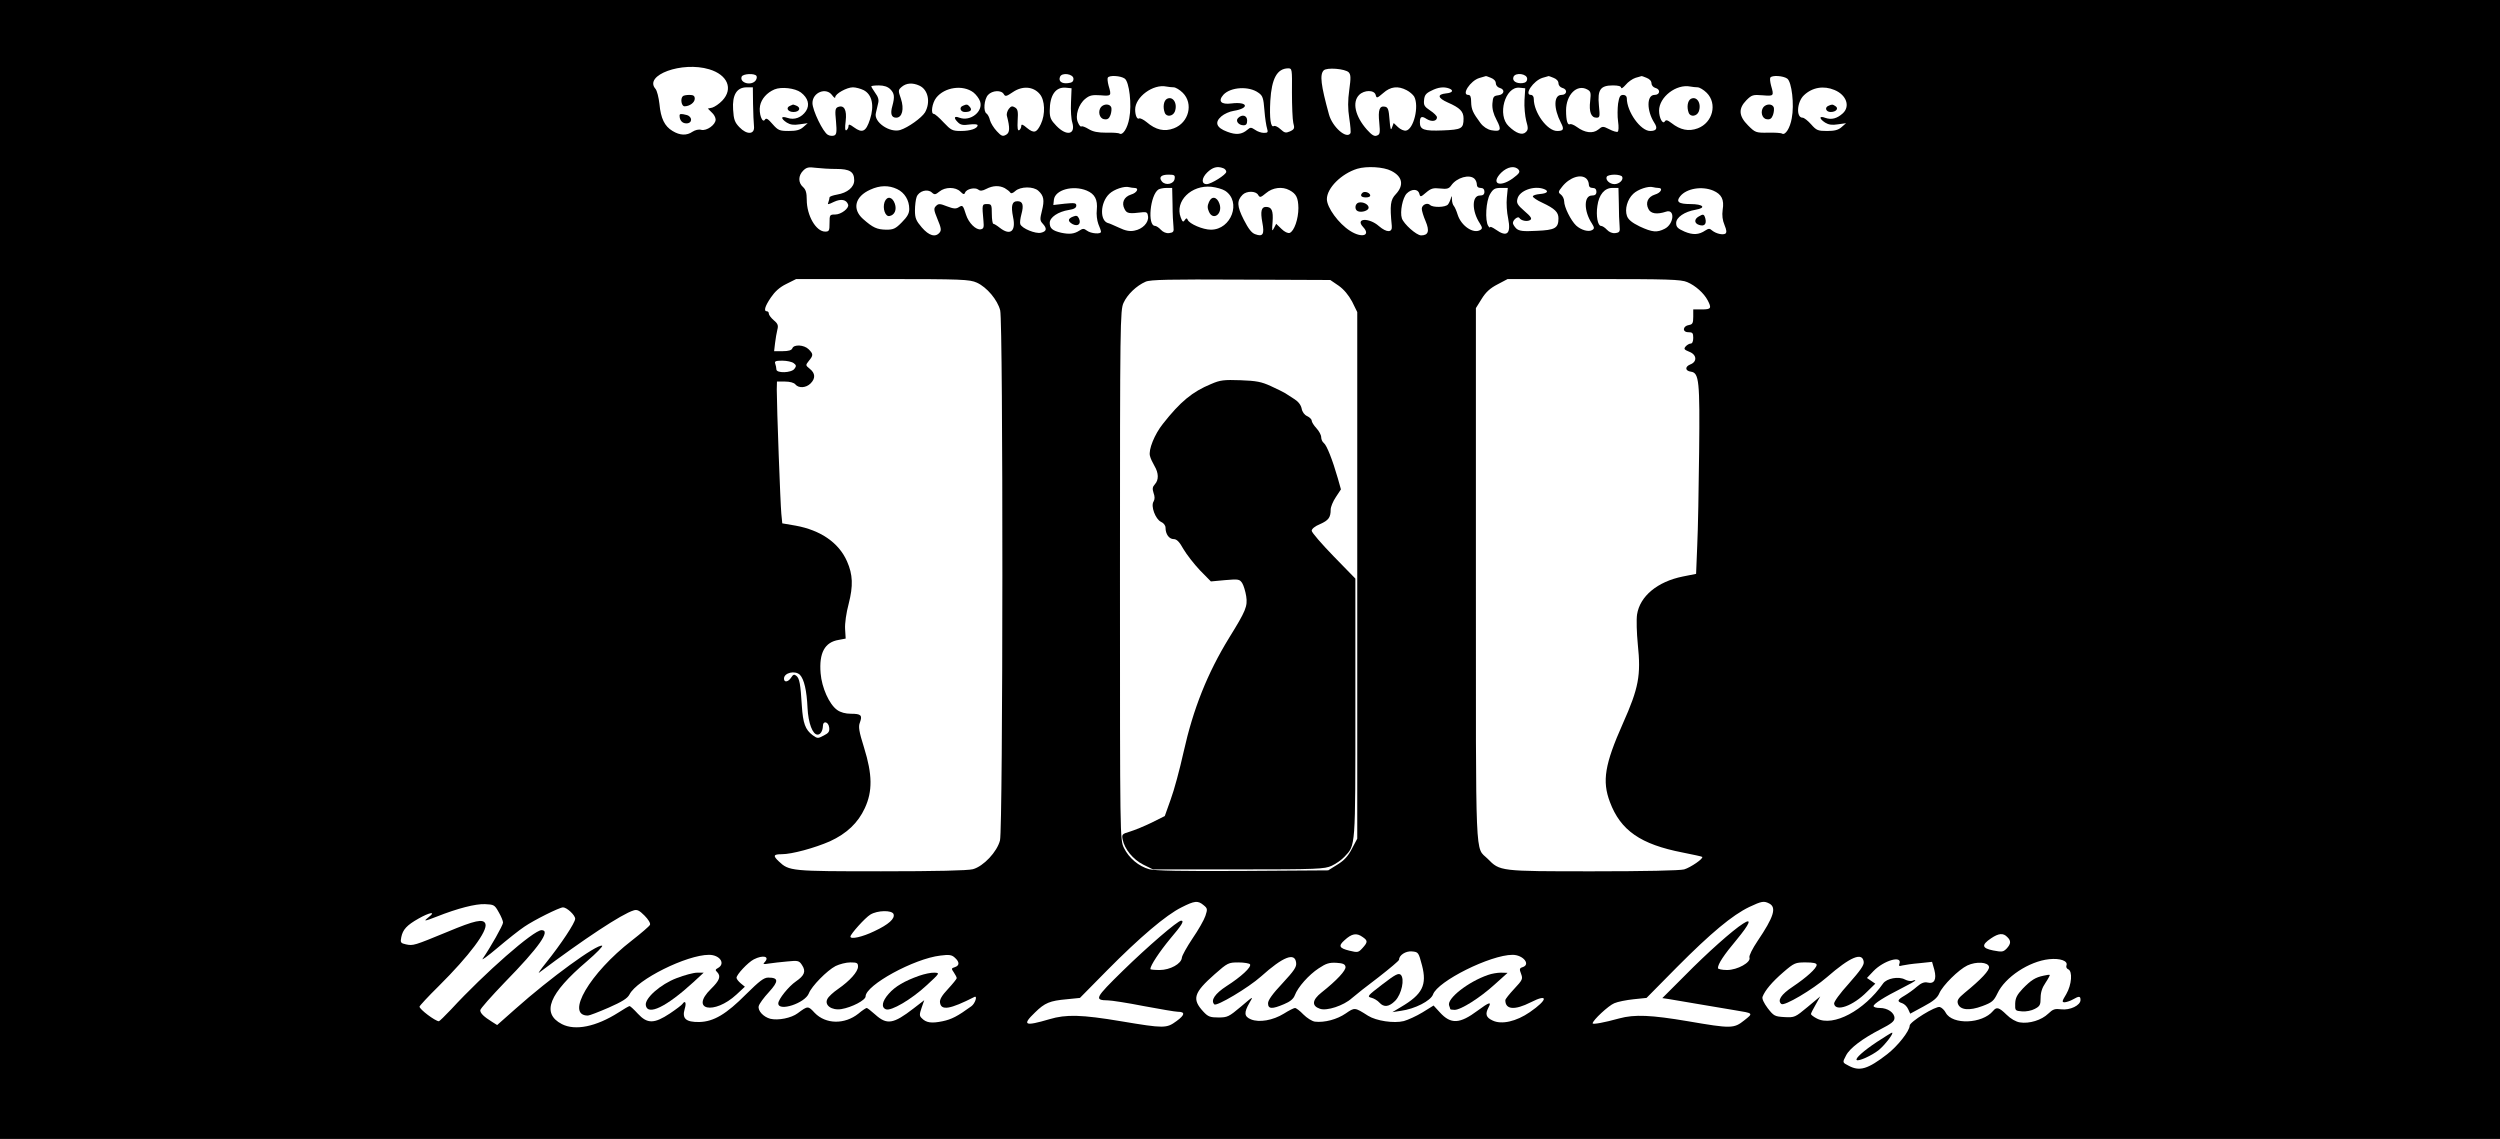 <?xml version="1.0" standalone="no"?>
<!DOCTYPE svg PUBLIC "-//W3C//DTD SVG 20010904//EN"
 "http://www.w3.org/TR/2001/REC-SVG-20010904/DTD/svg10.dtd">
<svg version="1.0" xmlns="http://www.w3.org/2000/svg"
 width="1317pt" height="600pt" viewBox="0 0 1317 600"
 preserveAspectRatio="xMidYMid meet">

<g transform="translate(0,600) scale(0.1,-0.1)"
fill="#000000" stroke="none">
<path d="M0 3000 l0 -3000 6585 0 6585 0 0 3000 0 3000 -6585 0 -6585 0 0
-3000z m3736 2635 c97 -29 128 -103 69 -165 -16 -17 -40 -33 -53 -37 l-23 -5
20 -20 c12 -10 21 -27 21 -38 0 -27 -47 -61 -76 -54 -13 4 -32 -1 -46 -10 -30
-21 -66 -20 -105 4 -42 25 -62 66 -69 142 -4 35 -13 71 -21 80 -63 72 140 146
283 103z m3070 -122 c0 -71 3 -143 7 -160 8 -29 6 -34 -17 -45 -23 -10 -29 -8
-50 11 -14 13 -29 20 -35 17 -17 -11 -24 40 -19 133 7 118 36 170 94 171 21 0
21 -4 20 -127z m299 106 c11 -12 12 -28 3 -92 -8 -58 -8 -98 0 -150 6 -39 9
-75 6 -79 -20 -33 -95 33 -113 99 -43 156 -49 210 -28 232 16 17 113 9 132
-10z m-3120 -19 c4 -6 1 -17 -5 -25 -24 -29 -85 -11 -73 21 6 16 69 19 78 4z
m1670 -15 c0 -15 -8 -21 -29 -23 -33 -4 -51 10 -42 33 9 25 71 16 71 -10z
m2390 0 c0 -14 -8 -21 -25 -23 -33 -3 -55 12 -47 33 10 25 72 17 72 -10z
m-2120 1 c24 -17 38 -137 24 -209 -9 -52 -34 -91 -51 -81 -5 4 -37 6 -70 5
-45 0 -70 5 -93 19 -18 11 -35 17 -38 14 -3 -4 -12 5 -18 20 -17 36 3 98 39
126 22 18 37 21 80 18 57 -5 58 -3 42 51 -5 19 -7 38 -4 42 8 14 68 10 89 -5z
m1929 4 c16 -6 26 -17 26 -29 0 -10 9 -21 20 -24 30 -8 25 -35 -7 -39 -25 -3
-28 -8 -31 -43 -2 -28 5 -55 22 -87 28 -53 22 -63 -28 -54 -20 4 -42 18 -57
38 -40 54 -48 71 -49 111 0 26 -4 37 -15 37 -38 0 11 75 58 89 18 5 33 10 34
10 1 1 13 -3 27 -9z m330 0 c16 -6 26 -17 26 -29 0 -10 9 -21 20 -24 29 -7 26
-37 -4 -37 -41 0 -43 -69 -3 -147 18 -34 14 -43 -20 -43 -52 0 -123 97 -123
169 0 12 -6 21 -15 21 -38 0 13 75 61 90 16 4 30 9 31 9 1 1 13 -3 27 -9z
m490 0 c16 -6 26 -17 26 -29 0 -10 9 -21 20 -24 29 -7 26 -37 -4 -37 -42 0
-42 -83 -1 -147 19 -29 12 -43 -22 -43 -50 0 -123 101 -123 173 0 10 -8 17
-19 17 -16 0 -21 -9 -27 -46 -3 -25 -4 -67 0 -94 4 -27 3 -51 -2 -54 -5 -3
-25 3 -44 13 -34 17 -36 17 -59 -2 -28 -22 -70 -17 -112 14 -15 11 -31 17 -36
15 -13 -8 -21 19 -21 72 0 83 57 140 111 111 19 -10 21 -17 16 -61 -7 -57 5
-88 33 -88 18 0 19 5 13 65 -8 83 8 105 74 105 27 0 43 -4 43 -12 1 -7 11 0
24 15 12 15 36 32 52 37 16 4 30 9 31 9 1 1 13 -3 27 -9z m741 -4 c24 -17 38
-137 24 -209 -9 -52 -34 -91 -51 -81 -5 4 -39 6 -75 5 -63 -1 -67 1 -104 38
-50 50 -52 89 -9 133 28 28 35 30 85 26 60 -5 61 -4 45 51 -5 19 -7 38 -4 42
8 14 68 10 89 -5z m-4572 -37 c47 -21 60 -88 30 -141 -18 -29 -89 -80 -131
-93 -55 -16 -140 42 -128 89 3 15 9 38 12 52 5 18 0 34 -15 54 -11 16 -21 32
-21 35 0 3 18 5 40 5 27 0 47 -7 60 -20 22 -22 24 -40 11 -88 -12 -41 -5 -62
20 -62 32 0 43 46 25 100 -15 43 -15 46 5 63 24 20 57 22 92 6z m1340 -9 c10
0 32 -13 48 -29 57 -57 32 -157 -47 -187 -50 -19 -95 -9 -144 33 -16 13 -34
22 -39 19 -11 -7 -21 17 -21 47 0 66 95 136 165 121 11 -2 28 -4 38 -4z m2760
0 c10 0 32 -13 48 -29 57 -57 32 -157 -47 -187 -48 -18 -92 -9 -139 28 -21 16
-29 18 -35 8 -11 -17 -30 19 -30 57 0 72 91 142 165 127 11 -2 28 -4 38 -4z
m-4976 -87 c1 -49 3 -101 5 -118 5 -44 -37 -47 -77 -5 -24 25 -30 40 -33 93
-5 77 19 117 72 117 l32 0 1 -87z m252 60 c38 -29 48 -65 27 -98 -23 -34 -61
-49 -98 -36 -35 12 -37 -3 -3 -25 18 -11 36 -14 67 -9 l43 6 -24 -21 c-17 -15
-37 -20 -76 -20 -48 0 -56 3 -85 36 -24 28 -34 34 -40 24 -14 -23 -34 33 -26
73 7 36 36 69 76 86 36 15 108 7 139 -16z m331 12 c44 -23 57 -81 33 -154 -21
-65 -40 -74 -84 -42 -23 17 -29 18 -29 7 0 -8 -5 -18 -11 -22 -7 -4 -9 10 -4
48 7 59 -8 87 -41 74 -14 -6 -16 -17 -10 -75 5 -57 3 -70 -10 -75 -8 -3 -24
-2 -33 4 -25 13 -81 129 -81 167 0 57 73 85 104 41 9 -12 16 -17 16 -10 0 18
61 52 93 52 15 0 41 -7 57 -15z m578 -12 c14 -11 30 -32 35 -47 18 -53 -51
-108 -109 -86 -28 11 -32 -1 -7 -25 13 -13 27 -16 60 -11 24 3 43 2 43 -4 0
-17 -38 -30 -88 -30 -45 0 -52 4 -91 45 -23 25 -46 45 -52 45 -17 0 -9 57 13
85 44 56 140 70 196 28z m349 -8 c28 -32 31 -107 6 -159 -22 -46 -36 -50 -73
-20 -22 19 -30 22 -30 10 0 -8 -5 -18 -11 -22 -8 -4 -10 11 -8 51 3 47 1 60
-14 69 -15 9 -21 7 -33 -8 -8 -11 -12 -27 -10 -35 17 -65 16 -90 -4 -101 -18
-10 -25 -7 -49 19 -16 17 -32 43 -36 58 -3 15 -12 31 -18 35 -18 11 -13 75 8
98 22 24 70 27 83 4 8 -14 14 -12 48 11 50 34 107 30 141 -10z m165 -45 c-2
-41 1 -89 7 -106 18 -63 -30 -73 -84 -17 -29 30 -35 43 -35 79 0 83 31 127 85
122 l30 -3 -3 -75z m988 51 c22 -15 26 -28 31 -92 3 -41 10 -84 14 -96 6 -20
4 -23 -17 -23 -13 0 -34 7 -46 16 -21 14 -25 14 -40 1 -30 -26 -60 -29 -107
-11 -57 21 -68 49 -31 81 15 13 44 26 65 29 86 14 75 50 -12 39 -55 -7 -72 12
-42 46 38 41 135 47 185 10z m780 14 c16 -8 34 -24 40 -34 27 -51 -3 -172 -43
-179 -11 -2 -29 6 -42 18 l-23 22 -9 -24 c-6 -18 -9 -9 -13 42 -4 53 -8 65
-24 68 -29 6 -37 -17 -30 -84 5 -54 4 -62 -12 -68 -14 -6 -27 2 -53 31 -62 70
-79 145 -41 183 27 27 80 27 87 0 5 -19 7 -18 40 10 38 34 77 39 123 15z m224
9 c26 -10 18 -23 -16 -26 -48 -5 -45 -24 9 -48 64 -28 83 -47 83 -84 0 -54
-10 -59 -110 -63 -99 -4 -120 4 -120 42 0 31 9 36 36 18 26 -16 54 -12 54 9 0
7 -16 23 -36 36 -30 20 -35 28 -32 55 2 25 10 36 38 49 36 19 67 22 94 12z
m397 -62 c-2 -35 3 -84 9 -108 11 -38 11 -48 -2 -60 -18 -18 -51 -7 -90 31
-62 58 -19 210 56 203 l31 -3 -4 -63z m1633 54 c63 -26 84 -86 44 -123 -31
-28 -60 -35 -92 -24 -33 13 -35 -3 -1 -25 18 -11 36 -14 67 -9 l43 6 -24 -21
c-17 -15 -37 -20 -76 -20 -48 0 -56 3 -84 35 -17 19 -37 35 -45 35 -35 0 -30
83 7 118 44 42 104 52 161 28z m-5258 -416 c71 0 94 -15 94 -60 0 -36 -36 -66
-90 -75 -22 -4 -40 -10 -40 -15 0 -5 -3 -16 -6 -25 -6 -14 -3 -14 30 2 37 17
65 12 74 -15 6 -19 -37 -52 -68 -52 -29 0 -30 -2 -30 -45 0 -40 -2 -45 -23
-45 -48 0 -97 84 -97 168 0 36 -5 54 -20 67 -26 23 -25 60 1 86 18 18 29 20
67 15 24 -3 73 -6 108 -6z m2038 4 c9 -3 16 -12 16 -19 0 -15 -80 -65 -103
-65 -29 0 -28 31 2 61 29 28 53 35 85 23z m885 -14 c60 -30 68 -76 24 -123
-28 -29 -32 -57 -21 -167 4 -36 -26 -37 -68 -1 -52 46 -127 42 -83 -5 42 -45
-7 -60 -69 -20 -60 38 -122 123 -122 167 0 58 76 134 160 160 50 15 139 10
179 -11z m671 6 c9 -12 4 -20 -31 -46 -70 -50 -117 -27 -61 30 33 32 72 39 92
16z m-1812 -48 c-4 -28 -48 -37 -67 -14 -18 22 -5 36 35 36 31 0 35 -3 32 -22z
m2357 12 c10 -16 -14 -40 -40 -40 -26 0 -50 24 -40 40 3 5 21 10 40 10 19 0
37 -5 40 -10z m-777 -12 c7 -7 12 -20 12 -30 0 -11 7 -18 20 -18 13 0 20 -7
20 -20 0 -14 -7 -20 -24 -20 -43 0 -43 -82 0 -147 13 -21 14 -27 3 -34 -36
-23 -101 20 -120 80 -6 20 -15 40 -20 46 -5 5 -10 20 -10 35 -1 20 -2 21 -6 5
-3 -11 -10 -26 -15 -32 -13 -16 -80 -17 -94 -3 -15 15 -44 1 -44 -20 0 -10 9
-40 20 -65 22 -52 15 -75 -24 -75 -25 1 -91 60 -101 90 -11 34 4 109 26 131
25 25 59 25 66 -1 5 -19 7 -19 36 6 26 22 38 25 74 21 36 -4 46 -1 58 16 29
42 97 61 123 35z m590 0 c7 -7 12 -20 12 -30 0 -11 7 -18 20 -18 13 0 20 -7
20 -20 0 -14 -7 -20 -24 -20 -43 0 -43 -82 0 -147 13 -21 14 -27 3 -34 -19
-13 -60 -1 -86 23 -28 27 -63 97 -63 128 0 12 -8 28 -17 35 -15 11 -15 15 6
41 39 50 101 70 129 42z m-3632 -54 c40 -19 64 -59 64 -105 0 -23 -10 -41 -39
-70 -33 -34 -45 -39 -82 -39 -49 1 -70 10 -123 57 -58 52 -42 118 39 154 50
23 97 24 141 3z m567 5 c12 -7 25 -17 29 -23 4 -7 14 -4 27 8 27 24 95 25 121
1 29 -26 33 -50 19 -105 -11 -44 -11 -52 4 -68 24 -26 21 -41 -9 -48 -28 -7
-100 22 -109 45 -3 7 0 31 6 53 13 48 7 68 -21 68 -29 0 -35 -24 -23 -84 16
-75 -15 -99 -70 -56 -15 12 -30 21 -34 21 -4 0 -8 23 -8 52 0 49 -2 52 -25 52
-27 0 -27 -1 -19 -90 3 -32 1 -40 -14 -43 -25 -5 -64 33 -78 77 -16 51 -18 52
-39 39 -14 -9 -27 -8 -61 5 -38 15 -45 15 -58 2 -13 -13 -12 -21 8 -70 19 -45
21 -58 11 -70 -22 -27 -56 -17 -94 27 -30 35 -36 49 -36 89 0 26 4 59 9 72 12
31 57 44 80 23 14 -13 19 -12 40 5 30 25 85 25 110 0 16 -16 21 -17 25 -6 7
20 53 30 70 16 10 -8 21 -7 42 4 35 18 68 19 97 4z m683 1 c27 0 14 -26 -18
-35 -37 -12 -51 -43 -34 -76 12 -24 23 -26 96 -17 20 2 26 -2 28 -22 4 -33
-29 -67 -72 -75 -24 -5 -47 -1 -82 16 -27 12 -51 23 -54 23 -48 10 -45 109 4
155 25 24 80 42 104 35 8 -2 20 -4 28 -4z m478 -15 c87 -57 33 -205 -75 -205
-42 0 -114 31 -122 52 -4 10 -8 10 -16 -2 -8 -12 -12 -9 -21 15 -32 85 56 172
162 161 26 -3 58 -12 72 -21z m2282 15 c27 0 14 -26 -18 -35 -37 -12 -51 -43
-34 -76 12 -25 45 -30 93 -14 48 16 42 -65 -7 -90 -41 -21 -65 -19 -132 12
-41 20 -60 36 -67 55 -13 36 2 88 33 117 25 24 80 42 104 35 8 -2 20 -4 28 -4z
m-3011 -14 c43 -18 58 -48 53 -101 -3 -24 1 -56 8 -75 8 -18 14 -36 14 -41 0
-14 -53 -10 -74 6 -16 12 -22 12 -40 0 -28 -18 -53 -20 -96 -11 -46 11 -60 23
-60 52 0 29 44 59 101 68 27 4 39 11 39 23 0 14 -9 15 -61 10 l-60 -7 3 28 c6
52 100 78 173 48z m452 -73 c0 -49 3 -101 5 -118 3 -26 -1 -30 -23 -33 -15 -2
-32 5 -44 18 -10 11 -24 20 -30 20 -42 0 -26 164 18 192 7 4 26 8 42 8 l30 0
2 -87z m616 75 c36 -19 46 -40 47 -94 0 -57 -22 -122 -46 -131 -9 -3 -27 5
-43 21 l-28 27 -12 -23 c-10 -20 -11 -15 -7 33 4 59 -4 79 -35 79 -24 0 -30
-23 -19 -82 12 -62 3 -77 -37 -62 -19 6 -36 28 -61 77 -36 71 -37 100 -6 131
21 21 70 21 82 -1 9 -15 13 -14 42 10 34 29 85 36 123 15z m1145 -40 c-3 -28
0 -78 7 -109 16 -81 -6 -101 -66 -58 -16 11 -29 17 -29 12 0 -4 -5 -1 -10 7
-18 28 -12 132 10 168 16 27 26 32 56 32 l37 0 -5 -52z m196 46 c28 -11 17
-23 -21 -26 -21 -2 -38 -7 -38 -13 0 -5 23 -21 50 -33 66 -31 85 -50 85 -82 0
-52 -18 -62 -115 -66 -72 -4 -92 -1 -107 12 -10 10 -18 23 -18 29 0 17 27 38
34 27 9 -15 42 -21 57 -11 11 7 4 18 -30 47 -38 33 -43 43 -37 65 10 43 88 71
140 51z m394 -76 c0 -46 2 -99 4 -118 3 -31 0 -35 -23 -38 -15 -2 -32 5 -44
18 -10 11 -24 20 -31 20 -17 0 -27 53 -19 105 8 60 38 95 79 95 l32 0 2 -82z
m497 68 c44 -19 59 -47 50 -101 -4 -30 -1 -55 10 -81 11 -27 12 -39 4 -45 -14
-8 -49 0 -70 17 -12 11 -18 11 -35 0 -34 -23 -65 -25 -110 -6 -36 16 -44 24
-44 45 0 30 44 60 102 70 59 10 41 30 -27 30 -62 0 -78 12 -53 42 33 40 113
54 173 29z m-3879 -485 c53 -24 109 -91 123 -146 16 -64 15 -2728 -1 -2792
-15 -60 -87 -137 -143 -152 -26 -7 -193 -11 -483 -11 -475 0 -485 1 -539 52
-32 30 -29 38 15 38 54 0 174 33 254 68 89 41 148 97 184 175 41 89 40 176 -4
318 -27 86 -31 111 -22 133 14 38 6 46 -47 46 -29 0 -55 7 -73 20 -42 30 -81
118 -87 193 -9 108 22 164 95 176 l37 7 -3 50 c-2 29 6 86 19 134 24 94 22
153 -9 223 -43 98 -139 164 -271 188 l-70 12 -5 51 c-5 49 -24 566 -24 654 l1
42 42 0 c26 0 48 -6 55 -15 17 -21 56 -19 80 5 27 27 25 54 -4 77 -23 19 -23
19 -5 42 24 29 24 36 -1 61 -24 24 -78 27 -86 5 -4 -10 -20 -15 -51 -15 l-45
0 5 43 c3 23 8 55 12 70 6 22 3 32 -19 50 -14 12 -26 28 -26 35 0 7 -4 12 -10
12 -18 0 -11 26 21 73 21 31 46 54 81 71 l52 26 455 0 c421 0 459 -2 497 -19z
m1906 -16 c28 -20 52 -49 71 -84 l27 -55 0 -1387 0 -1387 -28 -53 c-20 -39
-41 -62 -77 -84 l-48 -30 -451 -3 c-316 -2 -463 1 -492 9 -55 15 -107 59 -133
112 -21 43 -21 44 -21 1438 0 1331 1 1396 19 1434 20 44 68 90 116 111 24 11
127 13 502 11 l471 -2 44 -30z m1836 19 c43 -18 88 -58 108 -96 22 -42 18 -48
-31 -48 l-45 0 0 -39 c0 -33 -4 -40 -22 -43 -34 -5 -37 -38 -4 -38 22 0 26 -4
26 -30 0 -19 -5 -30 -14 -30 -7 0 -19 -7 -26 -15 -11 -13 -8 -17 19 -28 40
-15 43 -53 5 -67 -29 -12 -27 -34 4 -38 43 -6 47 -50 43 -422 -2 -190 -6 -412
-10 -494 l-6 -149 -70 -14 c-134 -27 -226 -104 -241 -200 -4 -27 -2 -97 4
-158 17 -162 5 -229 -79 -417 -95 -214 -110 -302 -68 -413 56 -150 162 -223
383 -266 55 -11 102 -21 103 -23 9 -8 -61 -56 -95 -66 -23 -6 -206 -10 -482
-10 -491 0 -488 0 -553 66 -67 67 -62 -58 -62 1495 l0 1406 30 48 c22 36 45
57 84 77 l53 28 454 0 c388 0 460 -2 492 -16z m-4707 -427 c14 -10 15 -16 4
-30 -16 -22 -95 -24 -95 -3 0 8 -3 21 -6 30 -5 13 2 16 37 16 24 0 51 -6 60
-13z m33 -1642 c22 -23 36 -83 40 -174 4 -81 27 -141 53 -141 15 0 27 19 28
45 0 30 29 24 33 -7 3 -22 -3 -30 -29 -43 -30 -16 -33 -16 -58 2 -39 29 -51
63 -57 155 -7 115 -12 144 -29 158 -11 9 -17 7 -27 -9 -15 -24 -38 -28 -38 -6
0 31 58 45 84 20z m2126 -1213 c21 -17 22 -21 10 -57 -7 -21 -37 -74 -68 -119
-30 -45 -55 -90 -56 -101 -2 -32 -62 -65 -117 -65 -27 0 -49 2 -49 5 0 19 48
91 104 159 63 74 76 96 58 96 -18 0 -177 -137 -307 -264 -147 -144 -153 -155
-78 -156 17 0 102 -13 188 -30 86 -16 167 -30 180 -30 40 0 37 -17 -7 -49 -53
-39 -65 -39 -292 -1 -208 35 -290 37 -377 11 -132 -39 -147 -32 -76 36 51 50
77 61 167 69 l69 7 143 145 c172 174 311 292 392 332 69 35 86 37 116 12z
m2981 8 c39 -21 23 -71 -62 -197 -27 -40 -46 -78 -43 -87 10 -25 -63 -66 -118
-66 -27 0 -48 5 -48 10 0 22 31 69 99 150 70 85 82 116 33 84 -54 -34 -190
-155 -306 -273 l-119 -119 34 -5 c19 -3 90 -15 159 -27 69 -12 154 -26 190
-32 98 -16 97 -15 49 -53 -55 -44 -69 -44 -296 -5 -195 33 -282 37 -363 15
-79 -22 -140 -33 -140 -26 0 16 84 94 114 106 18 8 64 17 102 21 l68 7 160
162 c180 181 292 274 381 317 66 31 77 33 106 18z m-6694 -45 c13 -22 23 -47
23 -55 0 -14 -67 -132 -107 -190 -10 -13 25 12 77 56 52 44 116 95 142 112 51
35 185 102 204 102 20 0 64 -41 64 -60 0 -21 -75 -134 -152 -230 -29 -36 -46
-60 -38 -54 237 178 437 310 498 328 18 6 30 0 57 -27 20 -20 33 -41 29 -49
-3 -7 -46 -44 -96 -83 -221 -171 -352 -395 -231 -395 8 0 57 19 110 42 70 31
98 48 109 69 40 79 302 209 419 209 57 0 88 -46 48 -69 -15 -8 -16 -12 -5 -22
21 -22 13 -44 -33 -89 -113 -111 17 -138 135 -29 l44 41 -22 18 c-12 10 -22
23 -22 29 0 17 60 81 91 97 49 25 86 16 57 -15 -11 -10 -6 -12 22 -7 19 3 63
8 97 11 58 6 63 4 78 -19 22 -33 13 -55 -32 -86 -38 -26 -93 -94 -93 -116 0
-45 141 1 161 53 14 37 95 120 141 144 21 10 55 19 78 19 35 0 40 -3 40 -22 0
-27 -43 -75 -105 -118 -25 -17 -50 -40 -56 -52 -18 -33 22 -62 73 -54 55 9
128 47 128 67 0 59 255 199 394 215 46 6 60 4 76 -11 26 -23 25 -42 0 -50 -19
-6 -19 -8 -5 -28 8 -12 15 -25 15 -30 0 -4 -21 -30 -46 -57 -32 -34 -45 -56
-42 -72 6 -43 53 -35 181 30 18 9 4 -35 -16 -49 -73 -53 -104 -69 -152 -79
-58 -12 -86 -8 -109 16 -13 12 -13 20 -1 55 l14 40 -57 -44 c-106 -82 -140
-87 -201 -32 -21 19 -42 35 -45 35 -4 0 -24 -13 -44 -30 -73 -58 -172 -56
-230 4 -35 38 -36 38 -90 -2 -33 -25 -103 -39 -144 -29 -37 10 -67 43 -61 67
3 12 27 45 54 74 52 57 51 76 -4 76 -23 0 -46 -18 -116 -87 -105 -106 -171
-145 -247 -147 -71 -1 -92 18 -77 69 10 32 3 48 -12 26 -3 -5 -33 -28 -66 -50
-83 -55 -119 -55 -169 -1 -20 22 -40 40 -43 40 -4 0 -30 -15 -59 -34 -118 -75
-228 -97 -298 -61 -110 57 -69 160 132 331 50 43 86 80 80 82 -28 9 -274 -170
-457 -333 l-96 -85 -27 17 c-43 27 -62 45 -62 61 0 8 58 73 128 146 183 187
245 276 195 276 -42 0 -299 -225 -477 -418 -32 -34 -61 -62 -64 -62 -20 1
-102 63 -102 77 0 4 45 53 101 108 161 160 260 292 246 329 -11 27 -54 18
-200 -43 -175 -72 -180 -74 -218 -66 -28 6 -31 10 -25 38 8 40 29 63 91 98 58
33 94 39 55 9 -32 -25 -27 -25 40 1 111 44 205 68 255 66 47 -2 51 -4 72 -42z
m2080 -10 c9 -24 -25 -55 -102 -91 -62 -30 -125 -44 -125 -28 0 13 77 99 105
116 38 23 113 24 122 3z m2471 -121 c28 -19 28 -27 0 -58 -22 -24 -25 -25 -70
-14 -53 13 -59 25 -25 55 38 35 63 40 95 17z m3396 0 c21 -20 20 -36 -3 -61
-18 -18 -24 -19 -71 -10 -60 12 -63 29 -11 64 40 27 64 29 85 7z m-3083 -149
c27 -104 3 -153 -111 -220 l-45 -27 45 7 c74 10 157 53 169 86 24 70 303 209
419 209 56 0 97 -51 53 -65 -16 -5 -18 -10 -8 -35 10 -27 8 -32 -36 -79 -26
-28 -47 -54 -47 -60 0 -50 49 -54 134 -11 94 48 91 14 -5 -52 -71 -49 -149
-67 -196 -44 -35 16 -40 34 -22 68 18 33 5 30 -57 -16 -94 -70 -141 -73 -199
-9 l-33 36 -58 -36 c-33 -20 -77 -40 -99 -46 -52 -13 -145 1 -188 28 -71 45
-70 45 -118 12 -45 -31 -111 -49 -162 -43 -15 2 -42 19 -61 38 -18 19 -38 34
-44 34 -6 0 -32 -13 -59 -30 -57 -35 -129 -48 -173 -30 -36 15 -38 35 -8 87
22 37 22 37 -45 -20 -63 -53 -71 -57 -118 -57 -44 0 -55 4 -80 31 -61 66 -51
99 60 197 68 60 73 62 125 62 30 0 58 -5 61 -10 9 -14 -47 -66 -124 -115 -60
-39 -85 -75 -64 -96 12 -12 180 88 246 147 117 105 179 129 185 72 3 -22 -11
-42 -72 -108 -52 -55 -76 -89 -76 -105 0 -31 21 -32 84 -5 32 13 50 28 57 47
16 43 74 108 126 142 39 26 56 31 93 29 34 -2 46 -7 48 -21 4 -18 -46 -72
-127 -136 -49 -39 -52 -70 -8 -85 36 -13 125 16 169 56 17 15 80 65 140 110
59 46 108 87 108 92 0 24 35 47 68 44 34 -3 35 -5 53 -73z m2327 18 c3 -17
-19 -47 -78 -114 -48 -53 -80 -97 -78 -107 8 -44 100 -11 173 63 l44 43 -22
15 -22 15 34 36 c55 57 154 85 137 39 -5 -12 -1 -14 16 -9 13 3 53 9 90 12
l66 7 12 -42 c13 -51 0 -76 -36 -67 -16 4 -33 -2 -56 -22 -18 -16 -48 -37 -65
-47 -38 -22 -41 -31 -12 -40 11 -4 25 -17 31 -31 l11 -24 70 38 c51 27 73 45
83 69 18 42 102 125 148 147 47 22 109 18 114 -7 4 -18 -41 -66 -128 -137 -35
-29 -41 -40 -36 -57 11 -34 60 -39 129 -13 51 19 60 27 79 66 40 86 167 170
273 181 58 6 100 -9 91 -33 -3 -8 1 -17 9 -20 24 -10 19 -81 -10 -131 -23 -38
-24 -43 -8 -43 10 1 29 7 43 15 33 19 40 18 40 -3 0 -28 -55 -55 -102 -49 -33
4 -43 1 -68 -23 -35 -34 -100 -54 -149 -46 -21 3 -49 19 -71 41 -40 39 -52 42
-71 19 -57 -68 -214 -74 -249 -9 -7 14 -21 27 -31 30 -21 7 -159 -78 -159 -98
0 -28 -64 -109 -119 -151 -101 -78 -144 -91 -201 -61 -35 18 -35 17 -15 55 19
38 87 89 180 137 59 30 75 43 75 60 0 28 -36 53 -77 53 -18 0 -33 4 -33 10 0
12 55 47 148 94 40 20 72 38 72 41 0 2 -7 2 -16 -2 -8 -3 -26 0 -39 7 -33 18
-96 6 -115 -21 -100 -143 -262 -229 -348 -185 -18 9 -32 20 -32 24 0 4 11 26
25 50 l24 43 -67 -56 c-65 -54 -68 -56 -122 -53 -51 3 -56 6 -88 47 -20 27
-31 50 -27 60 13 34 50 78 109 129 58 50 64 52 118 52 41 0 58 -4 58 -13 0
-18 -53 -66 -126 -115 -62 -41 -82 -73 -60 -91 15 -13 165 76 240 141 124 108
187 134 194 81z"/>
<path d="M3597 5493 c-14 -13 -7 -53 9 -53 27 0 54 20 54 40 0 15 -7 20 -28
20 -16 0 -32 -3 -35 -7z"/>
<path d="M3580 5391 c0 -25 14 -41 36 -41 32 0 33 35 2 44 -31 8 -38 7 -38 -3z"/>
<path d="M5800 5436 c-18 -23 -8 -61 17 -64 17 -3 26 3 33 22 5 14 7 33 4 41
-8 19 -38 19 -54 1z"/>
<path d="M9290 5436 c-18 -23 -8 -61 17 -64 17 -3 26 3 33 22 5 14 7 33 4 41
-8 19 -38 19 -54 1z"/>
<path d="M6147 5479 c-17 -10 -22 -44 -11 -73 9 -24 43 -19 53 6 16 43 -10 84
-42 67z"/>
<path d="M8907 5479 c-17 -10 -22 -44 -11 -73 9 -24 43 -19 53 6 16 43 -10 84
-42 67z"/>
<path d="M4163 5443 c-26 -10 -13 -33 17 -33 32 0 42 23 14 34 -9 3 -16 6 -17
5 -1 0 -8 -3 -14 -6z"/>
<path d="M5073 5443 c-22 -8 -14 -33 10 -33 30 0 40 10 26 27 -12 14 -16 15
-36 6z"/>
<path d="M6522 5378 c-15 -15 3 -38 29 -38 14 0 19 7 19 25 0 27 -26 35 -48
13z"/>
<path d="M9633 5443 c-23 -9 -14 -33 11 -33 29 0 44 19 25 31 -15 10 -18 10
-36 2z"/>
<path d="M7177 4984 c-14 -14 -6 -24 19 -24 16 0 24 5 22 13 -5 14 -31 21 -41
11z"/>
<path d="M7158 4933 c-21 -5 -24 -39 -4 -46 21 -8 56 4 56 19 0 17 -29 32 -52
27z"/>
<path d="M4660 4936 c-12 -34 4 -79 26 -74 27 5 39 33 28 65 -13 37 -41 42
-54 9z"/>
<path d="M6369 4936 c-9 -20 -9 -32 0 -52 22 -49 74 -10 55 43 -13 37 -41 42
-55 9z"/>
<path d="M5653 4859 c-29 -11 -29 -25 -2 -40 28 -14 46 2 33 30 -7 15 -14 17
-31 10z"/>
<path d="M8948 4859 c-24 -14 -23 -36 3 -44 27 -9 40 4 33 33 -7 25 -11 26
-36 11z"/>
<path d="M6380 3977 c-99 -41 -162 -93 -254 -210 -44 -55 -77 -137 -68 -169 3
-13 14 -36 24 -53 22 -37 23 -73 2 -96 -13 -14 -14 -24 -7 -46 7 -19 7 -33 0
-45 -16 -24 10 -93 39 -107 14 -6 24 -19 24 -31 0 -34 19 -60 43 -60 16 0 30
-14 51 -52 17 -29 56 -79 87 -112 l58 -59 75 7 c71 6 76 5 90 -16 8 -13 17
-44 21 -69 8 -53 -2 -77 -90 -219 -114 -186 -189 -373 -240 -602 -20 -90 -50
-202 -68 -250 l-31 -87 -70 -35 c-39 -19 -91 -40 -114 -47 -41 -12 -43 -15
-38 -41 10 -51 55 -106 109 -133 l51 -25 450 0 c418 0 454 2 491 19 22 10 52
31 67 47 60 64 58 40 58 785 l0 681 -115 118 c-63 65 -115 125 -115 134 0 10
17 24 44 35 45 20 56 35 56 77 0 13 12 43 27 65 l27 41 -16 57 c-28 98 -59
176 -74 187 -8 6 -14 20 -14 31 0 11 -11 32 -25 47 -14 15 -25 33 -25 40 0 7
-11 18 -24 24 -14 6 -26 22 -29 40 -4 19 -18 37 -39 50 -18 12 -40 26 -48 31
-8 5 -42 22 -75 37 -50 23 -77 28 -160 31 -87 3 -107 1 -155 -20z"/>
<path d="M3564 847 c-84 -32 -167 -105 -162 -142 8 -58 108 -10 251 121 l54
50 -34 0 c-19 0 -68 -13 -109 -29z"/>
<path d="M4843 860 c-79 -28 -128 -57 -161 -95 -35 -39 -41 -72 -15 -82 27
-11 134 52 213 125 72 66 72 67 42 68 -17 1 -53 -7 -79 -16z"/>
<path d="M7282 814 c-77 -59 -82 -64 -58 -70 13 -3 32 -14 42 -25 24 -27 51
-24 84 9 34 35 51 116 29 137 -12 10 -28 2 -97 -51z"/>
<path d="M7839 864 c-105 -36 -218 -125 -205 -161 3 -8 6 -17 6 -19 0 -2 10
-4 23 -4 33 0 133 63 210 133 l69 62 -35 1 c-18 0 -49 -5 -68 -12z"/>
<path d="M10765 860 c-43 -9 -65 -23 -109 -68 -30 -32 -39 -49 -40 -79 -1 -37
0 -38 36 -41 20 -2 51 4 67 13 27 14 31 21 31 58 0 29 8 54 26 80 14 21 24 40
22 41 -1 2 -16 0 -33 -4z"/>
<path d="M9889 512 c-71 -47 -117 -88 -108 -96 9 -9 79 23 116 52 32 26 83 92
70 92 -3 0 -38 -22 -78 -48z"/>
</g>
</svg>
